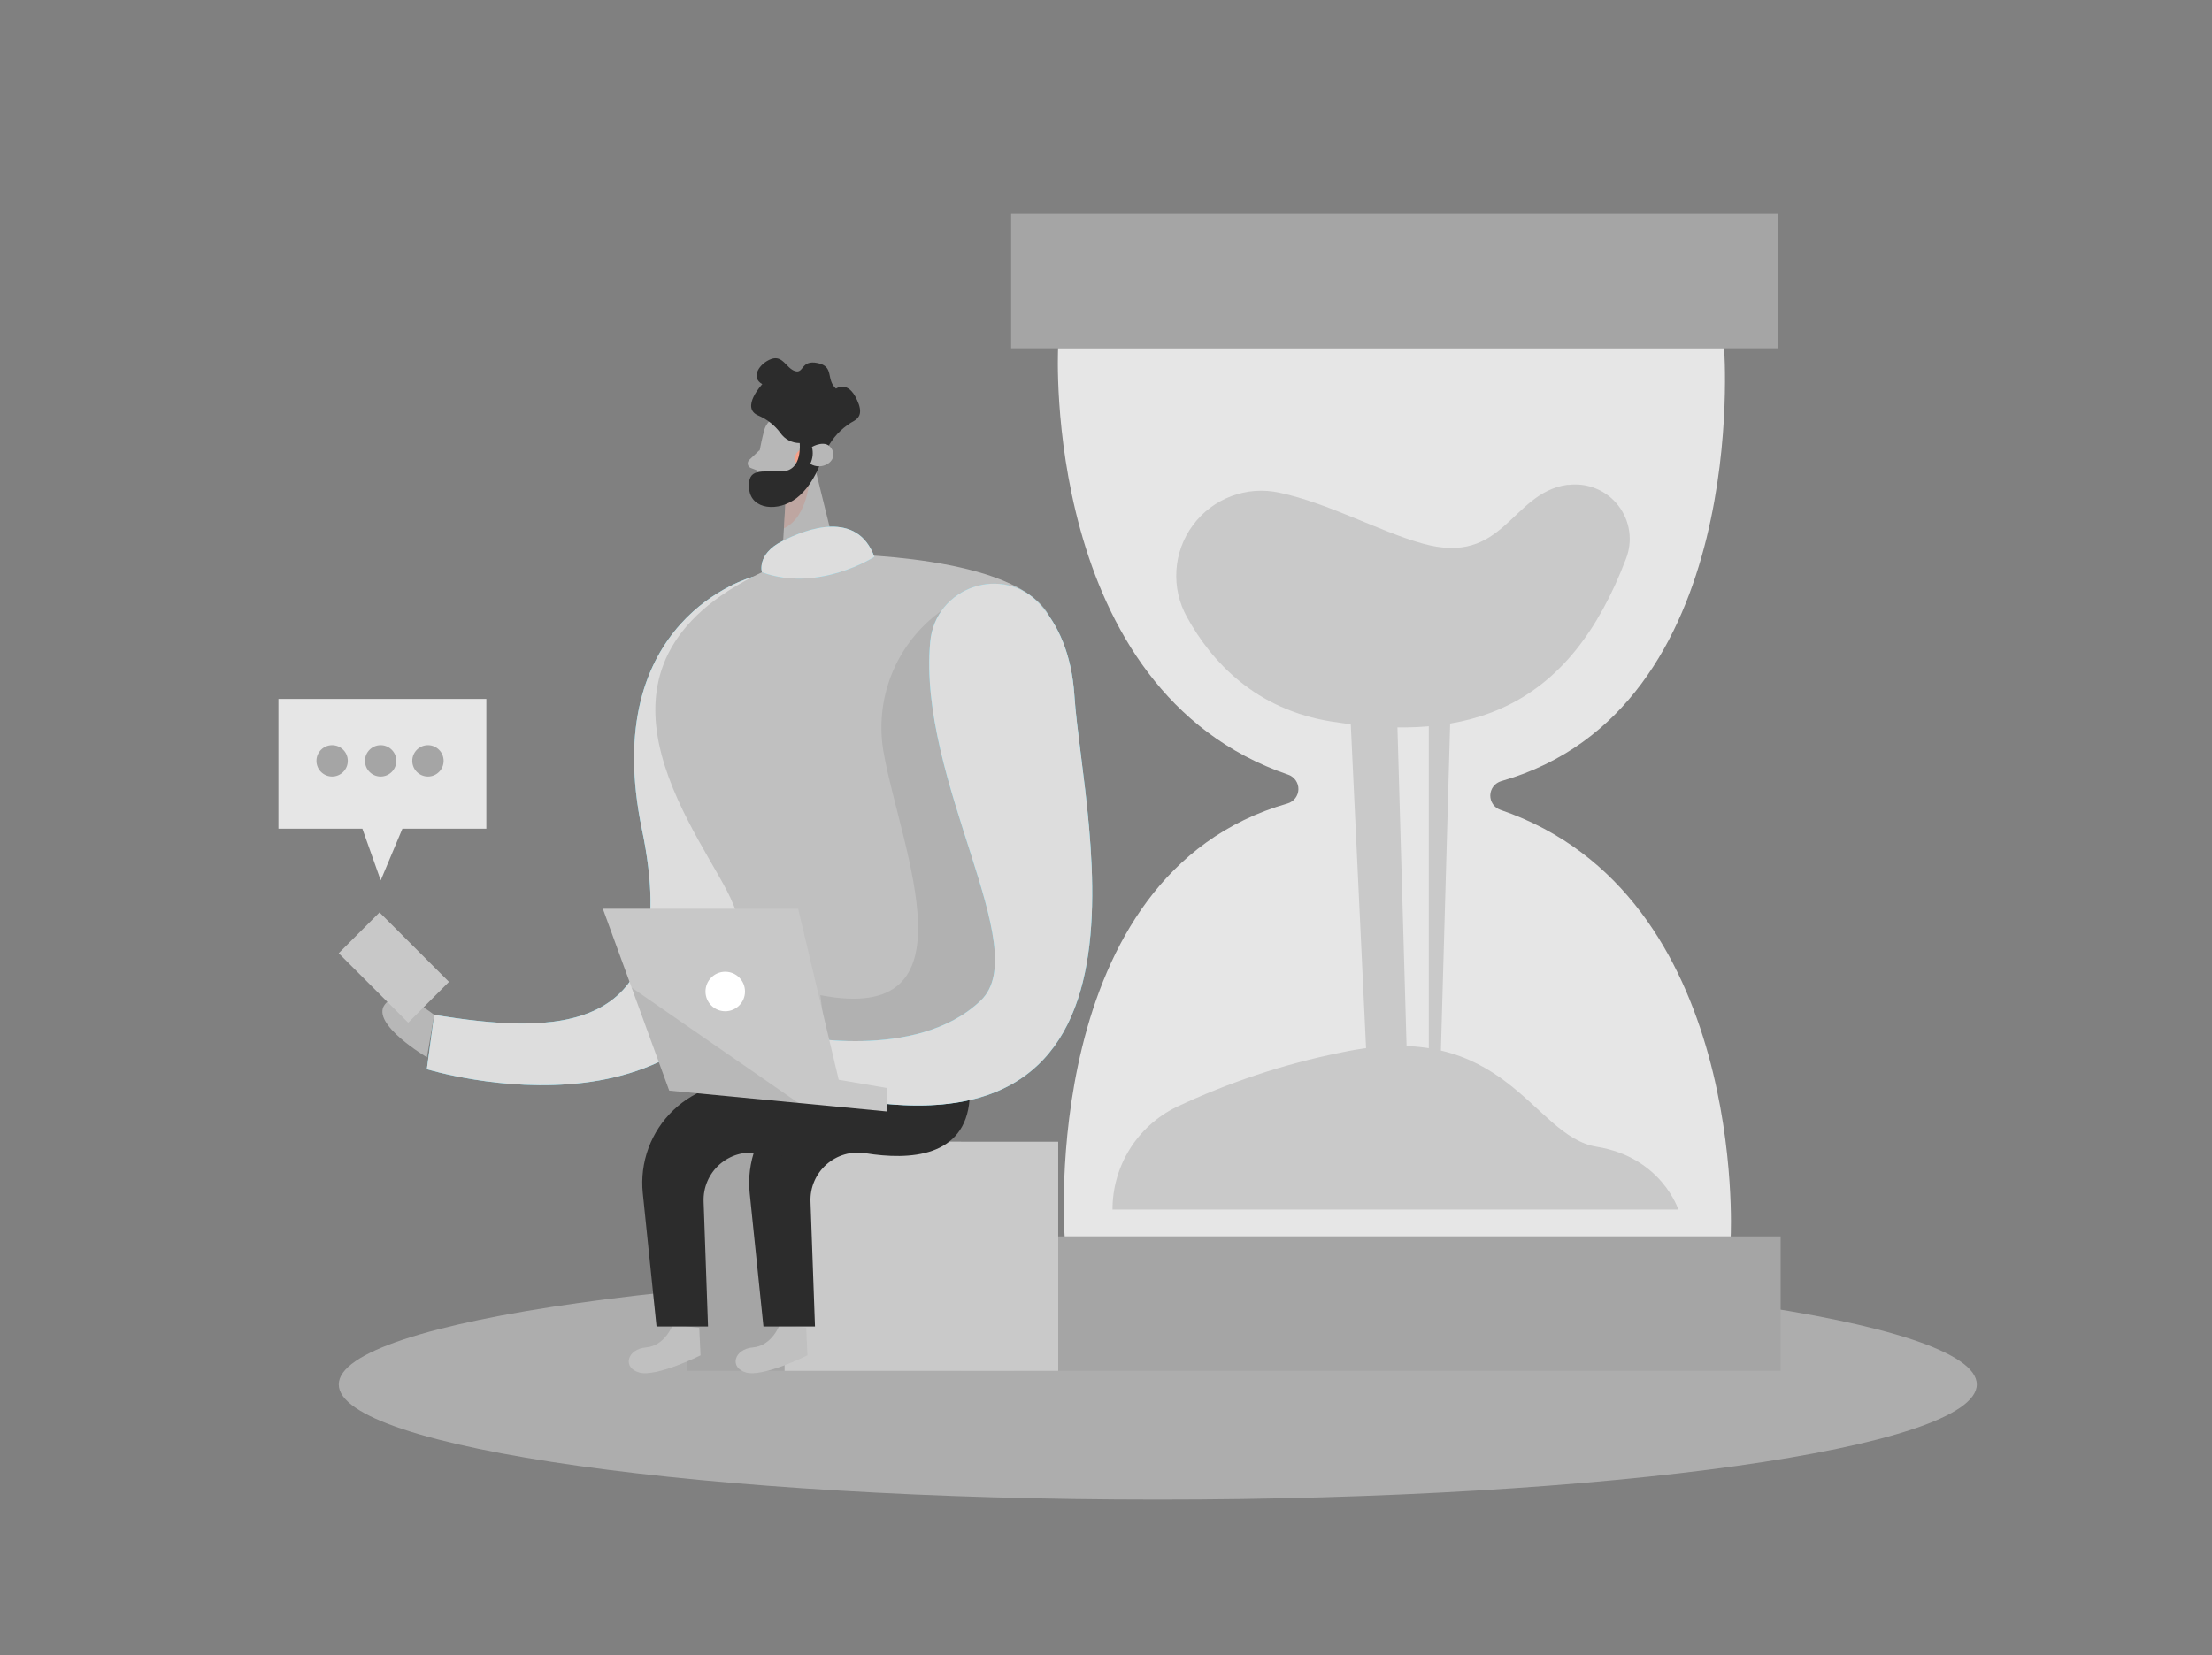 <svg width="334" height="250" viewBox="0 0 334 250" fill="none" xmlns="http://www.w3.org/2000/svg">
<rect x="0" y="0" width="334" height="250" fill="#808080" stroke="none"/>
<path d="M113.609 87.15C113.609 87.15 90.275 93.342 96.942 125.333C103.609 157.325 83.058 156.067 65.558 153.283L64.45 161.483C64.45 161.483 110.284 175.65 116.384 135.375C122.484 95.1 113.609 87.15 113.609 87.15Z" fill="#68E1FD"/>
<path d="M113.609 87.15C113.609 87.15 90.275 93.342 96.942 125.333C103.609 157.325 83.058 156.067 65.558 153.283L64.45 161.483C64.45 161.483 110.284 175.65 116.384 135.375C122.484 95.1 113.609 87.15 113.609 87.15Z" fill="#DDDDDD"/>
<path opacity="0.45" d="M174.817 226.5C243.116 226.5 298.484 218.71 298.484 209.1C298.484 199.49 243.116 191.7 174.817 191.7C106.518 191.7 51.15 199.49 51.15 209.1C51.15 218.71 106.518 226.5 174.817 226.5Z" fill="#E6E6E6"/>
<path d="M42.042 105.558V125.167H54.717L57.484 132.967L60.759 125.167H73.434V105.558H42.042Z" fill="#E6E6E6"/>
<path d="M115.359 65.108C115.359 65.108 114.126 69.558 114.326 72.7C114.346 73.007 114.426 73.306 114.563 73.582C114.7 73.857 114.891 74.102 115.123 74.303C115.356 74.504 115.627 74.656 115.919 74.752C116.211 74.847 116.519 74.883 116.826 74.858C117.81 74.85 118.77 74.558 119.592 74.017C120.414 73.476 121.062 72.709 121.459 71.808L123.559 68.1C123.895 67.312 123.98 66.44 123.803 65.602C123.625 64.764 123.194 64.001 122.567 63.417C120.334 61.1 115.967 62.367 115.359 65.108Z" fill="#B7B7B7"/>
<path d="M122.658 69.017L126.283 83.692L118.05 85.108L118.7 74.142L122.658 69.017Z" fill="#B7B7B7"/>
<path d="M114.725 67.95L113.133 69.458C113.044 69.544 112.977 69.652 112.94 69.77C112.902 69.889 112.895 70.015 112.919 70.137C112.943 70.259 112.998 70.373 113.077 70.468C113.157 70.564 113.259 70.638 113.375 70.683L115.042 71.333L114.725 67.95Z" fill="#B7B7B7"/>
<path opacity="0.31" d="M118.683 74.458C118.683 74.458 121.491 73.158 122.258 72.008C122.258 72.008 122.1 78.05 118.366 79.808L118.683 74.458Z" fill="#CE8172"/>
<path d="M119.941 69.292C119.941 69.292 120.3 67.55 121.608 67.933C122.916 68.317 122.391 70.825 120.558 70.733L119.941 69.292Z" fill="#F4A28C"/>
<path d="M125.275 67.067L124.317 68.733C124.317 68.733 123.158 73 120.317 75.2C117.475 77.4 113.483 76.95 113.133 73.95C112.742 70.508 115.05 71.333 118.133 71.192C121.217 71.05 120.75 66.917 120.75 66.917C120.176 66.918 119.61 66.779 119.101 66.512C118.593 66.245 118.158 65.857 117.833 65.383C116.974 64.229 115.824 63.323 114.5 62.758C111.758 61.6 115.1 58.017 115.1 58.017C113.267 57.008 114.675 54.875 116.442 54.225C118.208 53.575 118.717 55.65 120.067 56.05C121.417 56.45 120.9 54.3 123.467 54.833C126.033 55.367 124.658 57.283 126.233 58.692C126.233 58.692 128.033 57.317 129.425 60.442C130.258 62.225 129.808 63.067 129.017 63.533C127.482 64.365 126.193 65.583 125.275 67.067Z" fill="#2C2C2C"/>
<path d="M268.417 32.283H152.675V52.592H268.417V32.283Z" fill="#A5A5A5"/>
<path d="M268.867 186.742H153.125V207.05H268.867V186.742Z" fill="#A5A5A5"/>
<path d="M145.116 172.442H103.8V207.05H145.116V172.442Z" fill="#A5A5A5"/>
<path d="M226.667 117.983C264.483 107.2 260.333 52.592 260.333 52.592H159.767C159.767 52.592 157.158 104.258 194.542 117.017C194.993 117.179 195.382 117.479 195.653 117.875C195.924 118.271 196.064 118.743 196.052 119.222C196.04 119.702 195.877 120.166 195.586 120.548C195.296 120.93 194.892 121.21 194.433 121.35C156.617 132.133 160.758 186.742 160.758 186.742H261.325C261.325 186.742 263.925 135.075 226.55 122.317C226.094 122.158 225.701 121.858 225.427 121.461C225.153 121.064 225.012 120.59 225.025 120.107C225.038 119.625 225.204 119.159 225.499 118.777C225.794 118.396 226.203 118.118 226.667 117.983Z" fill="#E6E6E6"/>
<path d="M159.783 172.442H118.467V207.05H159.783V172.442Z" fill="#C9C9C9"/>
<path d="M193.166 74.408C190.749 73.884 188.233 74.069 185.919 74.941C183.605 75.812 181.592 77.334 180.121 79.322C178.651 81.31 177.785 83.68 177.629 86.148C177.473 88.615 178.033 91.076 179.241 93.233C182.924 99.9 189.549 107.2 201.191 109C222.074 112.242 236.941 106.992 245.533 84.35C246.042 83.026 246.2 81.592 245.991 80.189C245.782 78.786 245.214 77.46 244.342 76.341C243.47 75.223 242.323 74.348 241.013 73.804C239.703 73.259 238.274 73.063 236.866 73.233H236.608C228.074 74.5 227.124 85.567 214.791 82.092C208.408 80.325 200.591 75.983 193.166 74.408Z" fill="#C9C9C9"/>
<path d="M167.983 182.692C167.977 179.477 168.871 176.325 170.565 173.592C172.259 170.86 174.684 168.657 177.567 167.233C185.511 163.474 193.884 160.697 202.5 158.967C227.5 153.592 231.275 171.617 241.083 173.2C250.892 174.783 253.417 182.692 253.417 182.692H167.983Z" fill="#C9C9C9"/>
<path d="M203.959 109.383L206.567 164.658H212.576L210.992 109.383H203.959Z" fill="#C9C9C9"/>
<path d="M215.742 107.108V164.658H217.401L219.059 105.925L215.742 107.108Z" fill="#C9C9C9"/>
<path d="M117.725 200.083C117.725 200.083 116.575 203.267 113.7 203.508C110.825 203.75 110.067 206.567 112.658 207.3C115.25 208.033 121.917 204.708 121.917 204.708L121.733 200.542L117.725 200.083Z" fill="#C0C0C0"/>
<path d="M118.05 85.108L126.283 83.692C126.283 83.692 153.658 83.692 158.45 93.108C163.241 102.525 162.241 137.383 146.4 166.033L113.975 166.975C113.975 166.975 115.775 145.933 109.733 134.475C103.691 123.017 84.908 98.667 118.05 85.108Z" fill="#C0C0C0"/>
<path d="M146.4 166.033L130.566 163.642C128.276 163.296 125.937 163.48 123.728 164.178C121.519 164.876 119.499 166.07 117.823 167.669C116.147 169.268 114.859 171.229 114.058 173.403C113.256 175.576 112.963 177.904 113.2 180.208L115.275 200.35H123.058L122.383 181.492C122.344 180.437 122.539 179.386 122.955 178.415C123.37 177.445 123.996 176.579 124.787 175.879C125.577 175.179 126.513 174.663 127.527 174.369C128.541 174.074 129.607 174.008 130.65 174.175C137.375 175.267 145.741 174.792 146.4 166.033Z" fill="#2C2C2C"/>
<path d="M101.583 200.083C101.583 200.083 100.433 203.267 97.558 203.508C94.683 203.75 93.925 206.567 96.517 207.3C99.108 208.033 105.775 204.708 105.775 204.708L105.583 200.542L101.583 200.083Z" fill="#C0C0C0"/>
<path opacity="0.08" d="M142.176 92.233C138.795 94.645 136.178 97.977 134.637 101.833C133.096 105.689 132.696 109.906 133.484 113.983C136.126 128.433 147.726 154.95 123.867 150.3L125.292 161.35L141.484 159.817L154.592 151.067L157.792 126.792L142.176 92.233Z" fill="black"/>
<path d="M130.258 166.033L114.425 163.642C112.134 163.296 109.795 163.48 107.586 164.178C105.378 164.876 103.358 166.07 101.682 167.669C100.006 169.268 98.718 171.229 97.916 173.403C97.115 175.576 96.821 177.904 97.058 180.208L99.133 200.35H106.908L106.241 181.492C106.202 180.437 106.398 179.386 106.813 178.415C107.229 177.445 107.854 176.579 108.645 175.879C109.436 175.179 110.371 174.663 111.385 174.369C112.399 174.074 113.466 174.008 114.508 174.175C121.233 175.267 129.591 174.792 130.258 166.033Z" fill="#2C2C2C"/>
<path d="M140.458 96.95C141.216 88.617 151.558 85.083 157.083 91.35C159.716 94.333 161.816 98.7 162.233 105.108C163.483 124.45 179.075 181.517 118.066 163.5L119.616 156.325C119.616 156.325 138.291 160.492 148.083 151.117C156.225 143.333 138.533 118.008 140.458 96.95Z" fill="#68E1FD"/>
<path d="M140.458 96.95C141.216 88.617 151.558 85.083 157.083 91.35C159.716 94.333 161.816 98.7 162.233 105.108C163.483 124.45 179.075 181.517 118.066 163.5L119.616 156.325C119.616 156.325 138.291 160.492 148.083 151.117C156.225 143.333 138.533 118.008 140.458 96.95Z" fill="#DDDDDD"/>
<path d="M101.05 164.717L91.025 137.25H120.517L126.642 163.083L133.959 164.333V167.875L101.05 164.717Z" fill="#C8C8C8"/>
<path d="M109.508 152.733C111.155 152.733 112.491 151.398 112.491 149.75C112.491 148.102 111.155 146.767 109.508 146.767C107.86 146.767 106.524 148.102 106.524 149.75C106.524 151.398 107.86 152.733 109.508 152.733Z" fill="white"/>
<path opacity="0.08" d="M95.366 149.15L120.558 166.592L101.05 164.717L95.366 149.15Z" fill="black"/>
<path d="M115.05 86.433C115.05 86.433 114.217 83.742 118.05 81.767C121.883 79.792 129.425 77.058 132.025 84.1C132.025 84.1 123.592 89.55 115.05 86.433Z" fill="#68E1FD"/>
<path d="M115.05 86.433C115.05 86.433 114.217 83.742 118.05 81.767C121.883 79.792 129.425 77.058 132.025 84.1C132.025 84.1 123.592 89.55 115.05 86.433Z" fill="#DDDDDD"/>
<path d="M65.567 153.283C65.567 153.283 60.15 148.85 58.067 151.767C55.983 154.683 64.459 159.683 64.459 159.683L65.567 153.283Z" fill="#B7B7B7"/>
<path d="M67.793 148.294L57.305 137.805L51.141 143.969L61.63 154.457L67.793 148.294Z" fill="#C8C8C8"/>
<path d="M122.6 67.5C122.6 67.5 124.842 66.175 125.675 67.958C126.508 69.742 124.008 71.133 122.342 70.05C122.732 69.259 122.824 68.353 122.6 67.5Z" fill="#B7B7B7"/>
<path d="M50.15 117.283C51.457 117.283 52.517 116.224 52.517 114.917C52.517 113.61 51.457 112.55 50.15 112.55C48.843 112.55 47.783 113.61 47.783 114.917C47.783 116.224 48.843 117.283 50.15 117.283Z" fill="#A5A5A5"/>
<path d="M57.475 117.283C58.782 117.283 59.842 116.224 59.842 114.917C59.842 113.61 58.782 112.55 57.475 112.55C56.168 112.55 55.108 113.61 55.108 114.917C55.108 116.224 56.168 117.283 57.475 117.283Z" fill="#A5A5A5"/>
<path d="M64.617 117.283C65.924 117.283 66.983 116.224 66.983 114.917C66.983 113.61 65.924 112.55 64.617 112.55C63.31 112.55 62.25 113.61 62.25 114.917C62.25 116.224 63.31 117.283 64.617 117.283Z" fill="#A5A5A5"/>
</svg>

